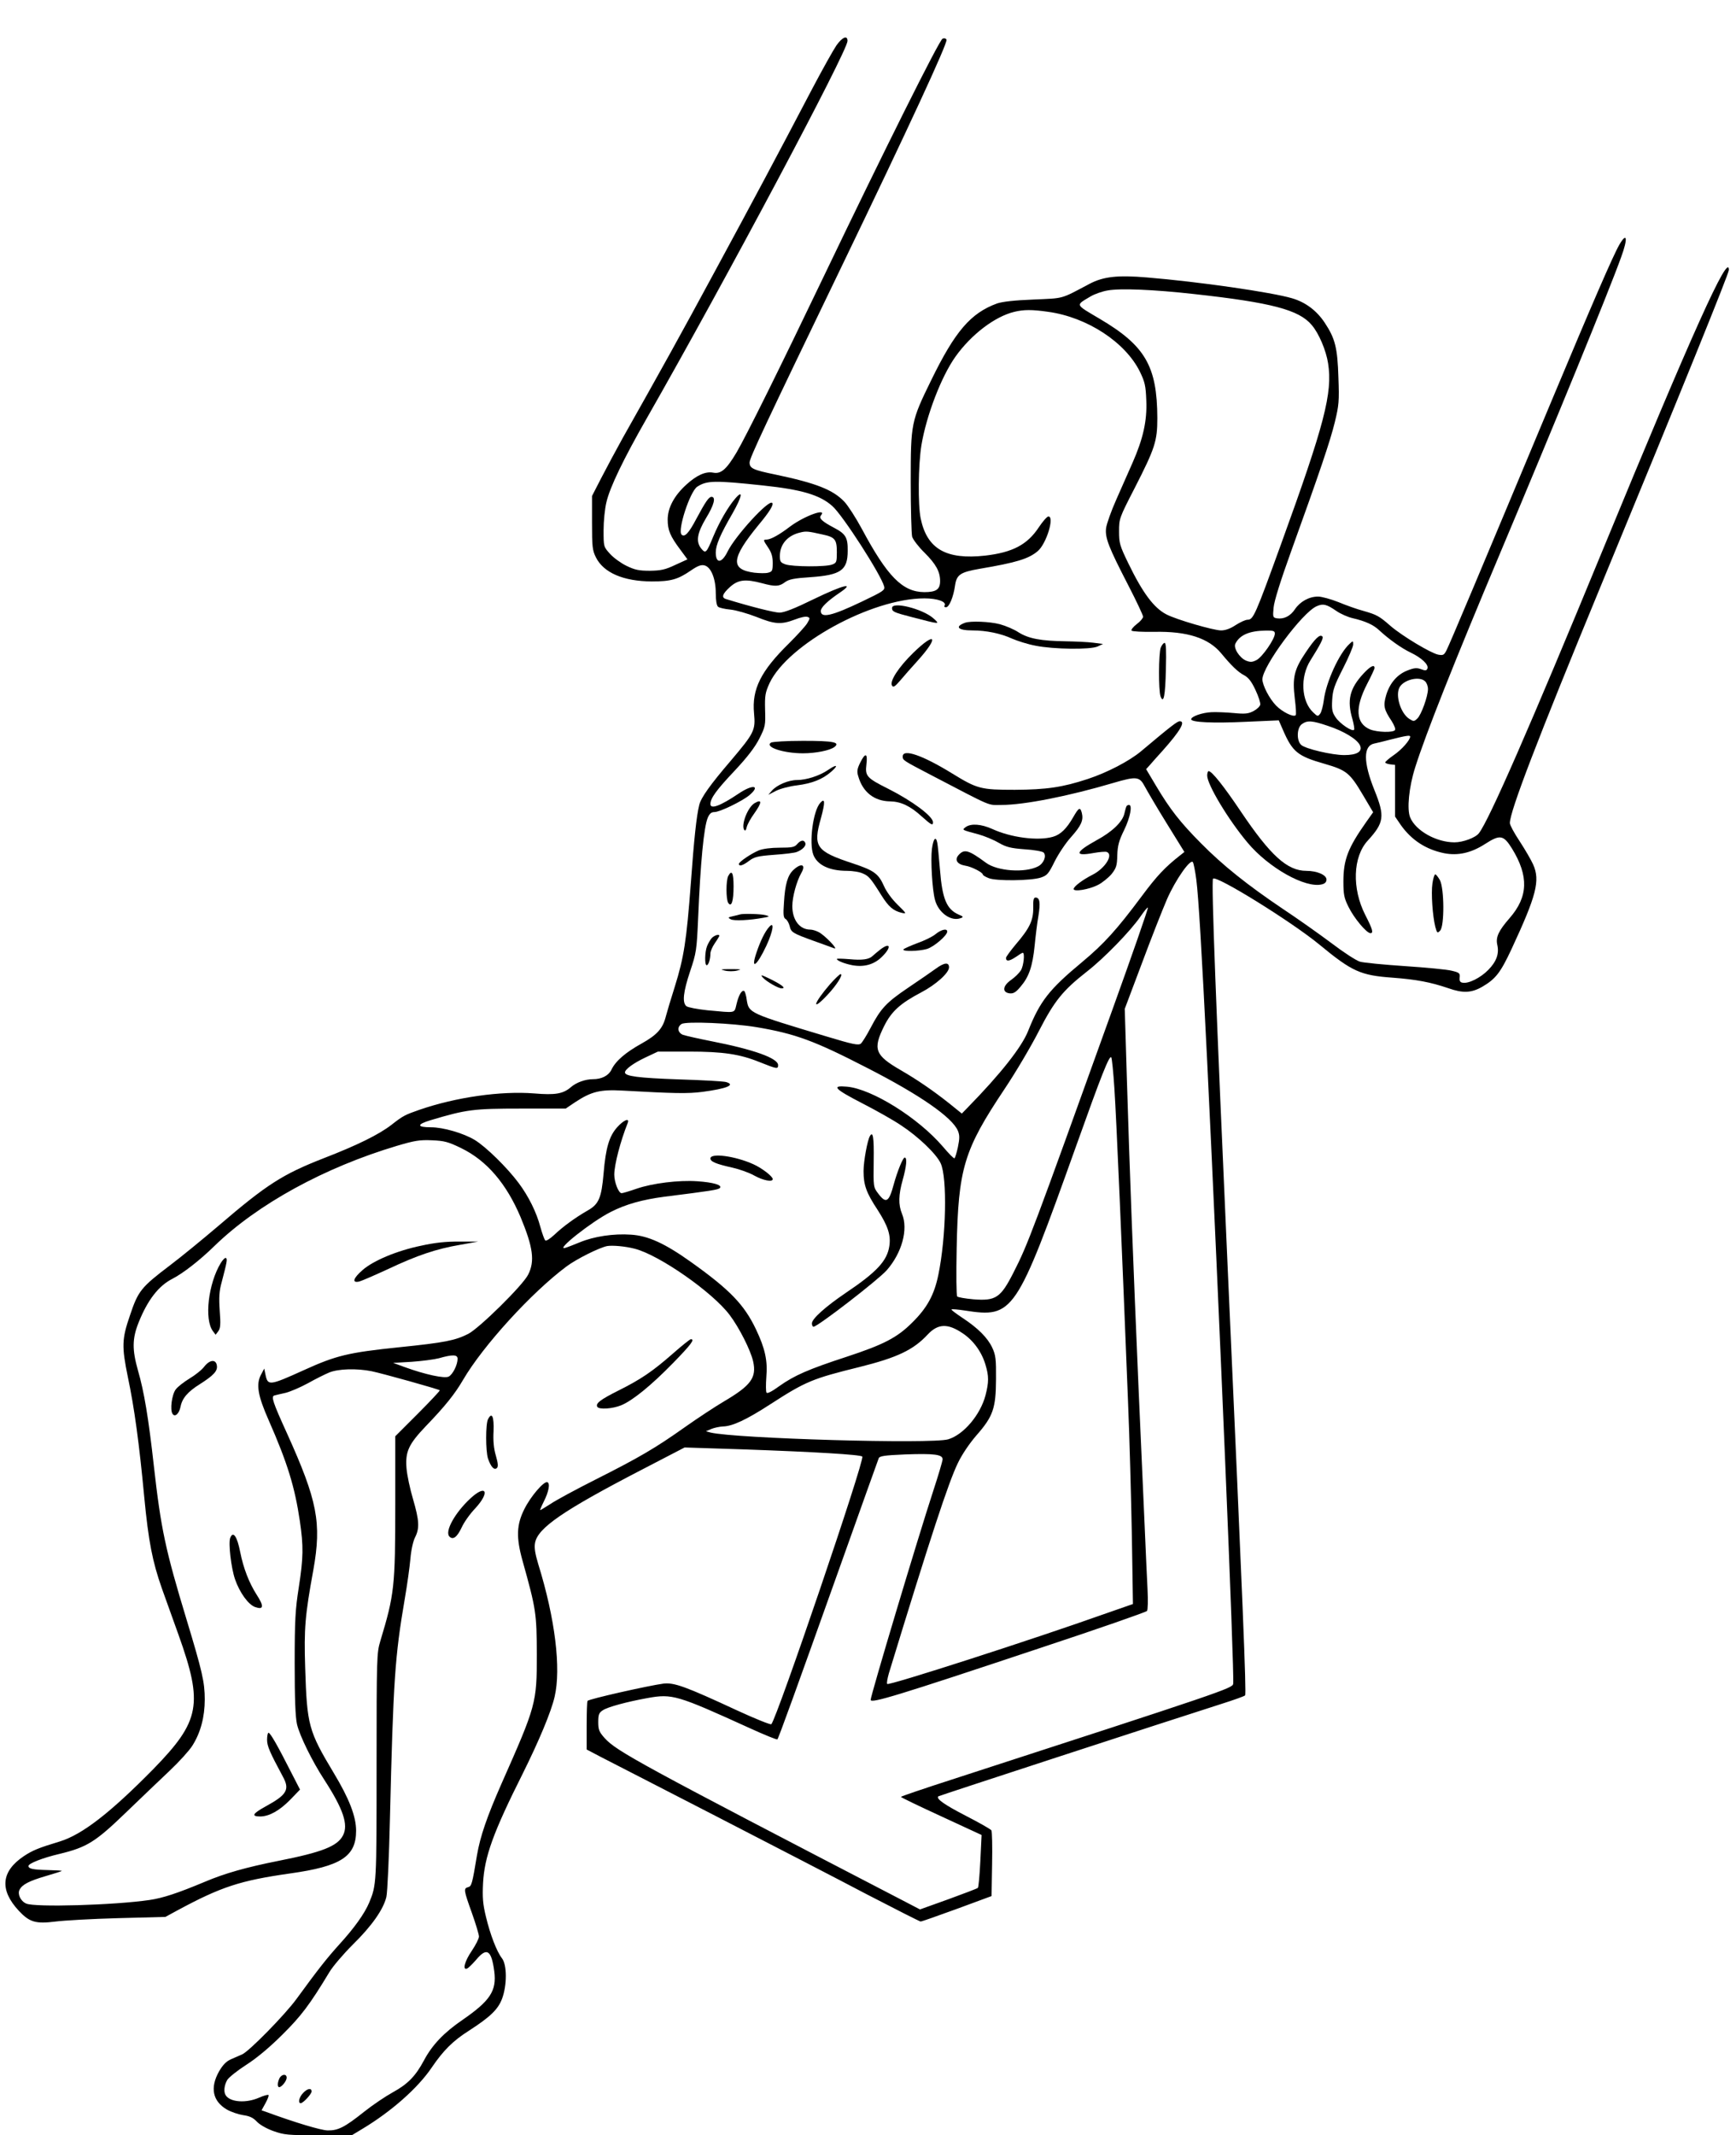 <?xml version="1.0" standalone="no"?>
<!DOCTYPE svg PUBLIC "-//W3C//DTD SVG 20010904//EN"
 "http://www.w3.org/TR/2001/REC-SVG-20010904/DTD/svg10.dtd">
<svg version="1.0" xmlns="http://www.w3.org/2000/svg"
 width="975pt" height="1199pt" viewBox="0 0 975 1199"
 preserveAspectRatio="xMidYMid meet">

<g transform="translate(0,1199) scale(0.1,-0.1)"
fill="#000000" stroke="none">
<path d="M4697 11734 c-17 -25 -78 -134 -135 -242 -207 -395 -330 -625 -545
-1022 -196 -363 -305 -559 -521 -942 -36 -65 -89 -164 -118 -220 l-53 -103 0
-150 c0 -135 2 -155 22 -195 43 -86 154 -134 313 -135 108 0 147 11 221 62 38
26 57 33 76 28 36 -9 63 -74 63 -156 0 -41 5 -70 13 -76 6 -6 38 -13 69 -16
31 -3 97 -22 146 -41 104 -42 139 -44 216 -15 30 12 62 19 71 15 15 -5 15 -8
-1 -35 -9 -16 -56 -67 -103 -114 -158 -155 -209 -257 -196 -393 9 -95 1 -110
-131 -266 -114 -133 -168 -208 -177 -249 -15 -60 -29 -189 -47 -438 -24 -322
-39 -418 -90 -581 -22 -69 -44 -143 -50 -166 -17 -69 -49 -105 -137 -154 -90
-50 -146 -98 -169 -147 -16 -33 -55 -53 -103 -53 -44 0 -94 -18 -125 -45 -43
-37 -87 -45 -205 -35 -188 15 -440 -21 -646 -92 -80 -28 -91 -33 -156 -84 -71
-55 -193 -115 -379 -187 -233 -91 -321 -147 -595 -382 -88 -75 -209 -174 -270
-220 -162 -123 -179 -143 -225 -281 -46 -133 -47 -175 -12 -346 37 -175 64
-376 92 -673 24 -251 46 -363 99 -514 21 -58 63 -176 94 -262 139 -389 121
-483 -141 -752 -241 -245 -399 -368 -525 -407 -122 -37 -153 -50 -202 -82
-129 -86 -139 -190 -29 -308 60 -64 95 -74 206 -60 46 6 203 15 350 19 l267 7
68 37 c245 132 351 167 632 207 286 40 371 95 371 240 0 80 -39 181 -126 325
-141 235 -150 267 -160 590 -7 220 -1 293 46 550 47 264 23 388 -148 766 -81
178 -90 207 -71 213 8 2 36 9 64 15 27 7 83 31 125 54 41 23 95 50 119 60 52
21 154 24 239 7 62 -13 374 -100 382 -107 2 -2 -53 -61 -123 -131 l-127 -127
0 -380 c0 -466 -5 -508 -84 -770 -20 -68 -21 -87 -21 -705 0 -659 0 -664 -42
-765 -26 -61 -83 -141 -166 -232 -72 -80 -118 -138 -242 -308 -64 -88 -266
-294 -305 -311 -14 -6 -42 -18 -62 -27 -27 -12 -46 -31 -68 -69 -51 -91 -36
-166 43 -213 24 -14 66 -28 92 -32 36 -5 56 -14 76 -35 15 -17 54 -40 93 -54
62 -22 81 -24 255 -24 l187 0 58 35 c165 99 314 231 392 347 64 94 118 148
206 204 121 78 165 120 188 181 28 76 28 190 -1 227 -29 37 -66 133 -90 234
-17 70 -20 107 -16 187 8 150 57 285 222 614 92 185 160 347 180 433 37 159 3
439 -92 745 -18 60 -23 93 -18 119 15 84 157 182 605 414 l235 122 340 -11
c391 -14 647 -29 658 -40 16 -15 -480 -1472 -511 -1503 -4 -4 -89 30 -189 76
-295 137 -357 159 -417 152 -83 -11 -421 -87 -426 -97 -3 -4 -5 -68 -5 -141
l0 -132 80 -42 c44 -22 332 -171 640 -329 308 -159 692 -357 853 -442 162 -84
298 -153 303 -153 5 0 96 32 203 71 l195 72 3 179 c2 99 0 185 -4 190 -3 6
-68 43 -144 82 -122 63 -168 96 -154 109 5 4 1292 424 1590 519 69 22 129 43
133 48 8 7 -13 516 -98 2405 -64 1428 -93 2171 -82 2181 19 20 440 -241 597
-370 184 -152 231 -173 411 -186 133 -10 213 -25 313 -59 82 -29 130 -27 191
8 75 44 102 78 165 213 139 299 161 383 121 473 -12 27 -46 85 -76 131 -30 45
-55 91 -55 102 0 66 153 465 515 1342 453 1097 715 1744 715 1764 0 105 -206
-353 -707 -1569 -411 -998 -641 -1523 -697 -1594 -19 -25 -89 -51 -137 -51
-102 0 -218 65 -249 140 -19 46 -7 170 28 280 60 190 217 586 482 1215 299
710 605 1456 675 1651 39 106 33 144 -10 70 -34 -58 -156 -340 -372 -856 -422
-1009 -580 -1385 -600 -1424 -13 -25 -19 -27 -46 -22 -42 9 -199 103 -266 160
-65 57 -78 64 -155 86 -34 9 -96 31 -139 49 -43 17 -94 31 -114 31 -51 0 -101
-28 -130 -71 -26 -39 -62 -57 -102 -51 -22 4 -23 7 -18 60 3 36 39 151 97 312
163 452 221 623 247 730 23 94 25 119 20 250 -5 167 -18 219 -77 308 -45 68
-108 115 -183 137 -115 34 -524 93 -815 117 -165 14 -245 5 -323 -36 -166 -88
-140 -80 -314 -88 -107 -4 -175 -12 -205 -22 -148 -54 -236 -156 -370 -431
-113 -231 -115 -241 -115 -570 0 -154 4 -293 8 -309 5 -16 36 -57 69 -89 65
-65 88 -107 88 -160 0 -47 -22 -62 -89 -62 -122 1 -207 87 -351 356 -34 63
-78 131 -98 152 -64 67 -158 104 -386 152 -127 26 -146 35 -146 68 0 25 87
210 520 1107 370 767 593 1248 586 1267 -3 7 -12 10 -22 6 -18 -6 -337 -646
-664 -1328 -249 -520 -442 -909 -494 -997 -56 -94 -87 -121 -131 -112 -43 8
-93 -15 -151 -68 -68 -62 -104 -130 -104 -196 0 -59 14 -93 72 -170 l39 -53
-68 -31 c-57 -27 -80 -32 -143 -33 -62 0 -85 5 -132 28 -31 15 -72 45 -92 67
-36 40 -36 40 -36 133 0 50 7 121 16 157 19 83 95 241 227 472 447 783 1127
2061 1127 2118 0 34 -29 22 -63 -26z m2008 -1395 c437 -48 591 -89 662 -174
40 -46 81 -143 92 -215 26 -166 -20 -343 -264 -1015 -145 -400 -156 -425 -188
-425 -12 0 -42 -14 -67 -30 -30 -20 -58 -30 -82 -30 -42 0 -252 61 -307 90
-70 36 -133 120 -214 287 -48 99 -52 113 -52 179 0 71 1 75 87 242 115 225
128 265 128 394 -1 292 -68 407 -324 558 -140 83 -137 74 -50 126 22 13 65 28
95 33 71 13 260 5 484 -20z m-818 -100 c218 -30 433 -170 515 -336 28 -58 33
-79 36 -162 5 -114 -18 -215 -77 -349 -21 -48 -62 -140 -91 -206 -29 -65 -55
-138 -58 -162 -6 -55 14 -106 125 -321 46 -89 83 -168 83 -176 0 -8 -16 -27
-35 -41 -20 -15 -33 -32 -30 -37 4 -5 60 -8 128 -7 185 4 305 -35 376 -121 57
-69 94 -105 129 -123 24 -13 41 -35 63 -82 17 -36 29 -73 27 -83 -2 -10 -19
-26 -38 -36 -29 -15 -48 -17 -110 -11 -41 4 -97 6 -124 5 -53 -2 -116 -24
-116 -40 0 -17 122 -23 309 -14 l183 8 24 -55 c53 -122 82 -146 233 -189 124
-36 142 -50 218 -179 l55 -93 -39 -55 c-103 -146 -128 -212 -128 -334 0 -72 4
-93 28 -141 31 -64 102 -149 124 -149 18 0 12 22 -29 102 -76 149 -70 327 14
418 92 101 97 136 37 284 -63 157 -63 249 0 261 14 3 53 12 86 21 91 23 115
27 115 18 0 -20 -48 -74 -92 -104 -26 -18 -48 -37 -48 -41 0 -4 12 -9 28 -11
l27 -3 0 -145 0 -145 32 -47 c60 -85 141 -138 244 -159 77 -15 151 1 230 52
84 54 103 51 151 -26 95 -155 91 -271 -14 -391 -61 -70 -78 -106 -69 -148 12
-51 -4 -95 -50 -142 -44 -45 -112 -79 -145 -72 -14 2 -18 11 -16 29 3 24 -2
28 -44 38 -26 7 -144 18 -263 26 -119 8 -233 19 -253 25 -21 6 -93 53 -160
104 -68 51 -191 138 -274 193 -196 132 -336 243 -460 369 -116 117 -173 190
-251 321 l-56 94 20 22 c10 12 43 49 73 82 99 111 130 165 96 165 -14 0 -49
-27 -218 -169 -66 -55 -189 -119 -298 -155 -142 -47 -233 -60 -410 -61 -191 0
-211 5 -351 91 -167 103 -279 142 -279 96 0 -21 2 -22 155 -102 359 -187 318
-170 400 -170 126 0 376 49 629 124 130 38 146 36 176 -21 14 -26 69 -120 123
-207 l99 -160 -24 -19 c-84 -66 -129 -113 -216 -230 -140 -188 -212 -267 -333
-368 -188 -156 -238 -221 -305 -389 -36 -90 -154 -240 -339 -429 l-33 -34 -68
55 c-93 74 -184 136 -274 188 -147 85 -159 118 -94 249 41 82 91 127 207 188
84 44 157 110 157 141 0 30 -26 28 -75 -8 -22 -16 -90 -63 -151 -104 -126 -85
-157 -118 -214 -227 -22 -42 -47 -82 -55 -89 -14 -11 -44 -5 -193 40 -436 131
-436 131 -448 205 -3 25 -10 47 -14 50 -13 8 -31 -21 -43 -72 -14 -55 1 -51
-164 -36 -56 6 -109 16 -118 23 -24 20 -18 79 21 196 35 104 37 118 45 299 13
311 32 510 54 563 10 23 20 32 37 32 31 0 154 60 196 94 66 56 21 64 -59 10
-104 -70 -159 -90 -159 -59 0 32 32 77 135 186 74 79 115 133 140 182 33 66
35 74 32 161 -2 81 1 97 25 150 103 218 573 476 870 476 73 0 126 -19 113 -41
-4 -5 0 -9 8 -9 18 0 42 58 51 123 9 60 29 74 138 93 207 35 275 56 326 99 49
41 96 195 60 195 -7 0 -31 -27 -53 -60 -65 -99 -148 -142 -302 -160 -219 -24
-326 37 -362 208 -16 76 -14 301 4 412 28 167 111 384 191 497 89 125 222 226
331 252 53 13 100 13 190 0z m-1602 -975 c217 -23 319 -53 389 -115 58 -50
276 -389 292 -453 5 -20 -8 -28 -123 -83 -171 -82 -233 -96 -233 -54 0 20 36
55 105 102 92 62 21 45 -144 -35 -108 -53 -167 -76 -193 -76 -29 0 -164 34
-300 76 -28 8 -21 29 22 68 46 41 86 46 180 21 74 -20 96 -19 129 6 22 16 50
22 143 28 171 12 209 39 209 148 1 74 -11 95 -76 129 -70 37 -87 54 -74 70 36
44 -94 -3 -174 -63 -60 -46 -109 -73 -132 -73 -20 0 -19 -3 10 -46 18 -27 25
-50 25 -85 0 -44 -3 -49 -26 -55 -14 -4 -48 -3 -77 0 -137 18 -131 80 24 269
61 73 86 114 76 123 -20 20 -207 -185 -250 -272 -33 -68 -67 -71 -67 -6 0 41
25 100 94 219 54 95 62 138 15 83 -41 -48 -89 -131 -124 -215 -37 -90 -42 -95
-66 -66 -32 39 -24 87 26 171 46 75 57 120 31 120 -15 0 -34 -28 -86 -125 -41
-78 -65 -104 -82 -87 -24 24 47 242 88 269 54 35 97 36 369 7z m333 -275 c72
-15 82 -28 82 -100 0 -55 -2 -60 -26 -69 -35 -14 -223 -13 -263 1 -27 10 -31
15 -31 47 0 66 44 116 115 132 32 8 43 7 123 -11z m2888 -430 c23 -16 64 -34
90 -40 73 -17 117 -37 150 -68 54 -50 125 -101 178 -126 60 -29 101 -67 93
-89 -5 -12 -11 -13 -35 -4 -24 9 -39 8 -75 -6 -59 -22 -102 -72 -122 -140 -17
-59 -13 -79 31 -145 14 -22 23 -45 19 -50 -9 -16 -100 -13 -140 3 -81 34 -86
121 -17 255 23 44 42 85 42 90 0 22 -24 10 -62 -31 -78 -84 -94 -150 -62 -257
8 -29 12 -56 9 -59 -11 -12 -79 34 -103 69 -20 29 -23 44 -20 99 3 55 12 81
61 177 31 61 57 122 57 134 0 21 -1 22 -20 4 -58 -52 -133 -216 -145 -317 -4
-31 -13 -65 -20 -75 -13 -17 -15 -17 -39 6 -68 63 -75 200 -16 293 57 91 75
126 67 134 -14 15 -41 -11 -94 -90 -65 -96 -75 -141 -61 -258 6 -48 9 -91 5
-94 -12 -13 -75 18 -110 54 -38 39 -76 113 -77 147 0 73 224 376 305 411 36
16 56 11 111 -27z m-346 -127 c0 -30 -70 -131 -102 -148 -25 -13 -35 -13 -59
-4 -38 16 -74 73 -60 97 25 48 79 71 169 72 44 1 52 -2 52 -17z m844 -268 c9
-8 16 -28 16 -43 0 -41 -38 -146 -60 -166 -18 -17 -21 -17 -46 -1 -48 32 -78
131 -54 176 24 44 113 65 144 34z m-546 -250 c91 -30 164 -75 180 -109 16 -35
-16 -55 -88 -55 -69 0 -218 35 -242 57 -27 24 -25 97 4 117 31 22 57 20 146
-10z m-739 -864 c12 -93 30 -391 61 -1020 65 -1340 154 -3444 146 -3495 -3
-25 -53 -42 -1578 -537 -158 -51 -288 -95 -288 -98 0 -3 102 -52 226 -109
l227 -105 -7 -145 c-4 -80 -10 -149 -14 -152 -4 -4 -79 -32 -166 -64 l-159
-57 -96 50 c-1476 766 -1608 838 -1675 912 -31 35 -36 47 -36 90 0 42 4 52 25
66 28 19 136 48 252 69 139 25 165 17 576 -170 81 -37 150 -65 153 -62 7 7
101 267 347 957 119 333 218 612 222 621 5 13 31 17 148 22 165 6 213 0 211
-29 -1 -10 -24 -89 -52 -174 -88 -269 -352 -1151 -352 -1175 0 -22 145 22 940
287 333 110 608 206 612 212 5 6 6 61 3 121 -3 61 -10 209 -15 330 -5 121 -21
477 -35 790 -31 722 -51 1244 -66 1745 l-12 395 96 255 c52 140 116 302 141
360 49 112 134 232 146 208 4 -7 13 -51 19 -98z m-470 -726 c-454 -1262 -476
-1321 -556 -1478 -73 -144 -100 -162 -226 -152 -45 4 -86 11 -91 16 -5 5 -6
125 -3 272 9 448 40 550 269 893 63 94 149 240 192 324 88 171 135 229 270
335 98 76 246 229 301 309 22 32 41 55 42 50 2 -5 -87 -261 -198 -569z m-1999
-102 c219 -37 326 -77 623 -230 295 -151 476 -277 507 -352 10 -25 10 -42 0
-91 -7 -33 -16 -61 -19 -63 -4 -3 -33 27 -66 66 -138 161 -397 323 -538 336
-90 8 -72 -12 87 -94 76 -39 174 -94 218 -124 96 -63 197 -160 221 -212 38
-81 31 -414 -13 -627 -23 -112 -63 -185 -146 -267 -85 -85 -160 -124 -370
-193 -214 -70 -292 -104 -378 -165 -41 -30 -67 -43 -71 -36 -4 6 -4 46 -1 88
8 91 -7 160 -58 267 -66 139 -147 223 -366 379 -146 104 -240 147 -336 153
-98 7 -209 -10 -288 -43 -34 -14 -70 -28 -81 -31 -61 -18 148 148 256 202 84
43 178 69 300 85 262 33 302 39 312 49 16 16 -36 32 -128 38 -103 7 -250 -11
-340 -42 -40 -14 -77 -25 -84 -25 -17 0 -41 62 -41 104 0 56 35 189 75 289 13
32 -21 19 -58 -22 -45 -50 -65 -115 -77 -260 -12 -138 -27 -173 -89 -208 -70
-40 -141 -92 -188 -137 -26 -24 -46 -36 -51 -31 -5 6 -17 39 -27 75 -22 83
-66 172 -122 247 -64 86 -184 204 -247 242 -63 38 -177 71 -245 71 -81 0 -82
16 -2 40 201 60 240 65 507 65 l251 0 55 37 c90 59 140 71 265 64 290 -16 365
-18 449 -7 136 18 187 39 132 55 -13 4 -133 11 -268 15 -227 8 -300 18 -300
39 0 17 47 52 115 84 l70 33 175 0 c190 0 285 -14 396 -59 98 -39 104 -40 104
-17 0 39 -137 88 -378 135 -71 14 -141 30 -156 35 -30 12 -35 44 -8 61 25 16
285 5 422 -18z m2009 -347 c11 -162 43 -909 76 -1745 9 -212 18 -556 22 -766
l6 -381 -149 -52 c-422 -150 -1221 -407 -1231 -397 -4 4 1 30 9 59 235 769
335 1073 388 1182 23 48 65 110 104 155 94 107 109 152 110 315 1 113 -2 136
-21 177 -26 56 -81 111 -168 168 -36 24 -64 45 -61 47 2 3 36 0 75 -6 273 -42
287 -21 625 924 143 401 186 509 197 498 4 -4 12 -84 18 -178z m-3669 -332
c144 -70 254 -199 334 -388 70 -169 81 -247 42 -323 -30 -60 -274 -300 -336
-332 -73 -37 -131 -49 -386 -75 -289 -30 -355 -46 -538 -129 -194 -88 -202
-88 -215 -25 l-7 34 -18 -34 c-29 -54 -18 -118 43 -256 106 -241 147 -376 175
-566 21 -142 20 -205 -6 -373 -19 -121 -23 -181 -23 -426 0 -200 4 -302 13
-342 15 -65 86 -209 154 -313 106 -164 136 -252 104 -312 -31 -60 -118 -94
-361 -142 -181 -36 -302 -70 -415 -118 -153 -64 -235 -91 -310 -102 -197 -29
-646 -42 -693 -20 -32 14 -50 54 -37 78 15 29 54 49 146 76 48 14 89 27 91 29
2 2 -33 4 -77 5 -85 2 -110 7 -110 23 0 14 77 45 175 68 153 37 201 67 370
230 83 80 194 186 248 237 53 50 110 113 127 140 46 72 70 161 70 260 0 97
-14 157 -102 448 -119 392 -144 509 -184 864 -30 270 -55 418 -89 535 -33 117
-33 179 4 271 50 125 112 205 189 244 60 31 152 102 237 185 242 235 619 441
1025 562 98 29 127 34 195 31 70 -3 91 -8 165 -44z m975 -565 c137 -35 436
-243 533 -372 53 -70 118 -198 132 -261 20 -91 -12 -135 -165 -225 -49 -29
-148 -94 -220 -145 -165 -117 -256 -170 -502 -294 -109 -55 -222 -116 -251
-136 -30 -19 -56 -35 -58 -35 -2 0 7 22 20 48 28 55 37 103 20 109 -19 7 -94
-80 -129 -151 -44 -87 -47 -159 -10 -291 76 -272 79 -294 80 -525 0 -274 -4
-287 -198 -725 -82 -186 -120 -297 -138 -402 -27 -162 -30 -175 -50 -180 -26
-7 -25 -16 21 -144 22 -62 40 -122 40 -133 0 -12 -18 -47 -40 -80 -40 -58 -54
-111 -27 -100 7 2 30 25 51 49 60 72 86 56 102 -65 14 -109 -23 -165 -178
-272 -104 -71 -171 -141 -217 -228 -47 -88 -91 -133 -175 -179 -40 -22 -113
-71 -162 -110 -108 -86 -145 -105 -204 -104 -38 1 -182 44 -348 105 l-23 8 22
40 c12 22 20 42 17 46 -4 3 -28 -4 -53 -15 -72 -32 -162 -26 -187 13 -13 19
-9 56 8 86 9 15 58 54 108 86 58 37 132 99 202 169 105 104 153 167 264 351
19 32 78 101 131 154 108 106 172 198 189 268 6 26 15 223 20 437 19 784 28
912 83 1235 14 80 28 182 32 227 4 49 15 98 26 120 26 51 24 94 -11 214 -17
57 -34 136 -37 176 -7 92 12 133 108 234 110 114 164 182 210 261 111 190 383
489 580 636 56 42 184 106 229 115 30 5 101 -1 155 -15z m1842 -475 c60 -40
107 -105 128 -177 19 -63 19 -97 0 -171 -29 -110 -123 -221 -209 -247 -90 -28
-1197 4 -1336 38 l-25 7 30 13 c17 7 46 13 65 14 54 1 133 38 270 127 195 126
234 142 498 207 212 53 302 96 382 182 58 62 113 64 197 7z m-2837 -143 c0
-34 -27 -88 -50 -100 -23 -12 -131 11 -249 54 l-63 23 103 6 c57 4 127 13 154
20 77 22 105 21 105 -3z"/>
<path d="M5010 8576 c0 -21 10 -25 118 -53 155 -40 153 -40 113 -4 -61 53
-231 95 -231 57z"/>
<path d="M5420 8493 c-60 -22 -40 -43 41 -43 78 0 160 -17 223 -46 30 -13 89
-32 133 -40 100 -20 307 -23 348 -4 l30 14 -55 7 c-30 4 -100 7 -155 8 -139 2
-208 15 -264 50 -25 17 -73 37 -106 46 -57 15 -165 19 -195 8z"/>
<path d="M5130 8325 c-84 -82 -135 -161 -120 -185 7 -12 17 -5 47 30 21 25 64
74 96 109 122 135 104 169 -23 46z"/>
<path d="M6519 8353 c-12 -32 -13 -240 -1 -273 17 -46 27 3 30 153 3 103 1
147 -7 147 -6 0 -16 -12 -22 -27z"/>
<path d="M4330 7820 c-37 -25 70 -60 180 -60 71 0 151 16 176 35 35 27 -4 35
-176 35 -94 0 -171 -5 -180 -10z"/>
<path d="M4831 7707 c-17 -34 -19 -50 -11 -75 25 -90 90 -141 180 -142 59 -1
113 -26 176 -84 55 -49 64 -54 64 -33 0 33 -117 120 -250 187 -122 61 -132 72
-124 137 8 65 -6 69 -35 10z"/>
<path d="M4650 7666 c-47 -32 -121 -56 -173 -56 -49 0 -114 -28 -142 -60 l-20
-23 43 22 c23 12 76 26 118 31 86 11 144 34 194 78 42 37 29 42 -20 8z"/>
<path d="M6780 7635 c0 -51 120 -250 227 -377 119 -142 325 -257 417 -234 17
4 26 13 26 27 0 26 -53 49 -113 49 -107 0 -201 85 -368 333 -96 143 -163 227
-181 227 -4 0 -8 -11 -8 -25z"/>
<path d="M4607 7482 c-41 -45 -64 -226 -39 -292 23 -58 90 -90 190 -90 29 0
68 -6 86 -14 35 -15 44 -24 106 -123 41 -65 66 -87 115 -99 28 -6 27 -4 -23
45 -31 30 -63 73 -77 105 -31 70 -56 88 -173 127 -210 69 -227 94 -181 256 24
88 23 115 -4 85z"/>
<path d="M4238 7480 c-38 -22 -76 -120 -59 -149 6 -9 11 -4 15 15 4 16 23 50
42 76 44 62 45 83 2 58z"/>
<path d="M6327 7463 c-3 -5 -8 -23 -12 -41 -10 -46 -67 -102 -156 -150 -121
-67 -128 -92 -18 -72 34 6 67 9 75 6 39 -15 -9 -92 -80 -128 -54 -27 -106 -66
-106 -80 0 -17 86 -3 137 23 25 13 59 41 76 61 26 33 31 47 32 105 2 55 9 82
39 143 34 70 47 140 27 140 -6 0 -12 -3 -14 -7z"/>
<path d="M6028 7402 c-38 -66 -72 -99 -115 -111 -84 -24 -236 -4 -340 44 -62
28 -119 32 -149 11 -22 -17 -25 -15 71 -41 33 -9 84 -30 113 -47 44 -25 68
-31 147 -37 52 -3 100 -12 106 -18 18 -18 2 -61 -31 -78 -73 -38 -228 -27
-292 20 -99 73 -122 79 -154 44 -24 -27 -9 -52 37 -60 35 -5 99 -38 99 -50 0
-4 15 -13 33 -20 41 -17 236 -15 292 3 36 12 44 21 78 90 21 42 62 104 92 137
58 65 71 95 61 136 -9 35 -17 31 -48 -23z"/>
<path d="M5234 7223 c-8 -64 2 -230 17 -285 19 -74 92 -125 146 -103 15 5 13
9 -12 19 -69 30 -93 89 -106 255 -6 69 -12 136 -15 149 -8 40 -22 23 -30 -35z"/>
<path d="M4477 7250 c-14 -17 -29 -20 -97 -20 -50 0 -95 -6 -118 -15 -45 -19
-112 -65 -112 -76 0 -16 23 -9 57 17 29 22 48 27 141 34 59 4 116 11 127 16
32 12 54 35 48 50 -7 20 -26 17 -46 -6z"/>
<path d="M4457 7106 c-33 -30 -48 -81 -54 -185 -5 -69 -3 -85 10 -92 8 -5 18
-23 22 -39 8 -35 15 -40 137 -84 51 -18 102 -37 113 -41 28 -11 -52 73 -87 91
-15 8 -36 14 -47 14 -60 0 -101 54 -101 132 0 52 24 139 50 185 28 48 2 60
-43 19z"/>
<path d="M4090 7071 c-13 -25 -13 -131 0 -151 18 -27 30 9 30 93 0 76 -10 95
-30 58z"/>
<path d="M8045 7029 c-8 -56 1 -182 16 -243 10 -36 12 -38 27 -22 25 24 24
236 -1 284 -10 17 -21 32 -26 32 -5 0 -12 -23 -16 -51z"/>
<path d="M5803 6893 c1 -71 -20 -115 -98 -206 -30 -36 -55 -70 -55 -76 0 -21
18 -19 53 4 20 14 38 25 41 25 13 0 5 -74 -10 -98 -9 -15 -34 -40 -56 -55 -47
-33 -51 -70 -7 -75 21 -2 35 6 62 39 46 54 66 112 78 229 5 52 14 127 21 166
12 75 8 104 -16 104 -11 0 -14 -14 -13 -57z"/>
<path d="M4155 6855 c-5 -2 -23 -6 -40 -10 -27 -6 -28 -8 -11 -17 18 -10 106
-6 186 9 33 6 34 7 10 14 -25 7 -127 10 -145 4z"/>
<path d="M4319 6784 c-23 -26 -48 -77 -70 -142 -35 -103 1 -78 55 37 39 84 47
142 15 105z"/>
<path d="M5255 6745 c-16 -14 -63 -37 -103 -51 -40 -15 -75 -31 -78 -35 -7
-13 84 -11 131 2 39 11 115 76 115 98 0 19 -33 12 -65 -14z"/>
<path d="M3997 6722 c-8 -9 -20 -30 -26 -45 -13 -34 -14 -107 -2 -107 10 0 21
34 21 66 0 12 11 38 25 58 14 20 25 39 25 41 0 12 -28 3 -43 -13z"/>
<path d="M4944 6658 c-16 -13 -35 -28 -42 -35 -21 -21 -59 -26 -133 -19 -38 3
-69 4 -69 1 0 -9 41 -26 87 -35 67 -12 123 4 167 48 55 54 47 84 -10 40z"/>
<path d="M4070 6540 c19 -5 51 -5 70 0 29 7 23 8 -35 8 -58 0 -64 -1 -35 -8z"/>
<path d="M4285 6500 c20 -22 86 -60 105 -60 26 0 4 18 -57 49 -59 29 -65 30
-48 11z"/>
<path d="M4663 6465 c-96 -111 -108 -160 -16 -62 52 55 91 117 74 117 -5 0
-31 -25 -58 -55z"/>
<path d="M4886 5611 c-14 -22 -36 -142 -36 -197 0 -78 15 -121 79 -218 58 -90
75 -142 66 -202 -12 -84 -71 -147 -245 -264 -112 -76 -190 -145 -190 -171 0
-11 4 -19 9 -19 23 0 362 262 411 317 86 98 122 231 86 317 -21 51 -20 106 4
191 21 75 26 125 11 125 -10 0 -41 -77 -61 -149 -27 -101 -43 -112 -87 -54
-28 37 -28 37 -26 185 2 132 -4 168 -21 139z"/>
<path d="M3990 5485 c0 -18 31 -31 125 -52 39 -9 93 -28 121 -44 50 -28 104
-38 104 -20 0 15 -62 63 -110 84 -102 46 -240 64 -240 32z"/>
<path d="M2365 4995 c-136 -28 -269 -84 -329 -137 -53 -46 -61 -74 -18 -64 15
4 88 36 162 70 163 77 270 113 404 136 l101 18 -105 0 c-73 1 -139 -6 -215
-23z"/>
<path d="M1240 4898 c-70 -115 -94 -317 -44 -383 l15 -20 15 20 c12 16 14 39
8 115 -5 75 -3 110 11 160 30 115 33 130 24 136 -5 3 -18 -10 -29 -28z"/>
<path d="M1148 4317 c-14 -19 -52 -49 -84 -68 -31 -19 -66 -46 -77 -61 -22
-29 -33 -115 -18 -137 13 -21 37 0 45 40 9 47 40 84 109 127 77 49 100 74 95
104 -5 36 -39 34 -70 -5z"/>
<path d="M1293 3354 c-11 -29 5 -168 27 -232 26 -75 75 -143 113 -156 48 -17
51 4 8 70 -42 66 -74 148 -92 239 -17 88 -40 121 -56 79z"/>
<path d="M1500 2221 c0 -36 15 -70 88 -206 41 -74 24 -103 -97 -169 -74 -41
-81 -56 -28 -56 50 1 107 33 167 94 l55 57 -55 107 c-71 140 -112 212 -122
212 -4 0 -8 -17 -8 -39z"/>
<path d="M3780 4390 c-113 -99 -178 -144 -306 -208 -102 -51 -131 -73 -119
-92 10 -16 85 -11 134 9 63 26 167 110 292 238 101 104 123 133 99 133 -5 0
-50 -36 -100 -80z"/>
<path d="M2741 4021 c-14 -26 -14 -179 0 -222 16 -46 35 -67 50 -52 8 8 6 27
-6 69 -12 40 -16 84 -13 138 3 82 -9 109 -31 67z"/>
<path d="M2641 3575 c-87 -81 -144 -185 -117 -213 20 -21 43 -4 69 51 13 29
47 77 76 107 85 92 62 139 -28 55z"/>
<path d="M1570 321 c-12 -24 -13 -51 -2 -51 14 0 42 35 42 53 0 23 -27 21 -40
-2z"/>
<path d="M1702 237 c-22 -23 -30 -57 -13 -57 13 0 61 51 61 66 0 21 -24 17
-48 -9z"/>
</g>
</svg>
